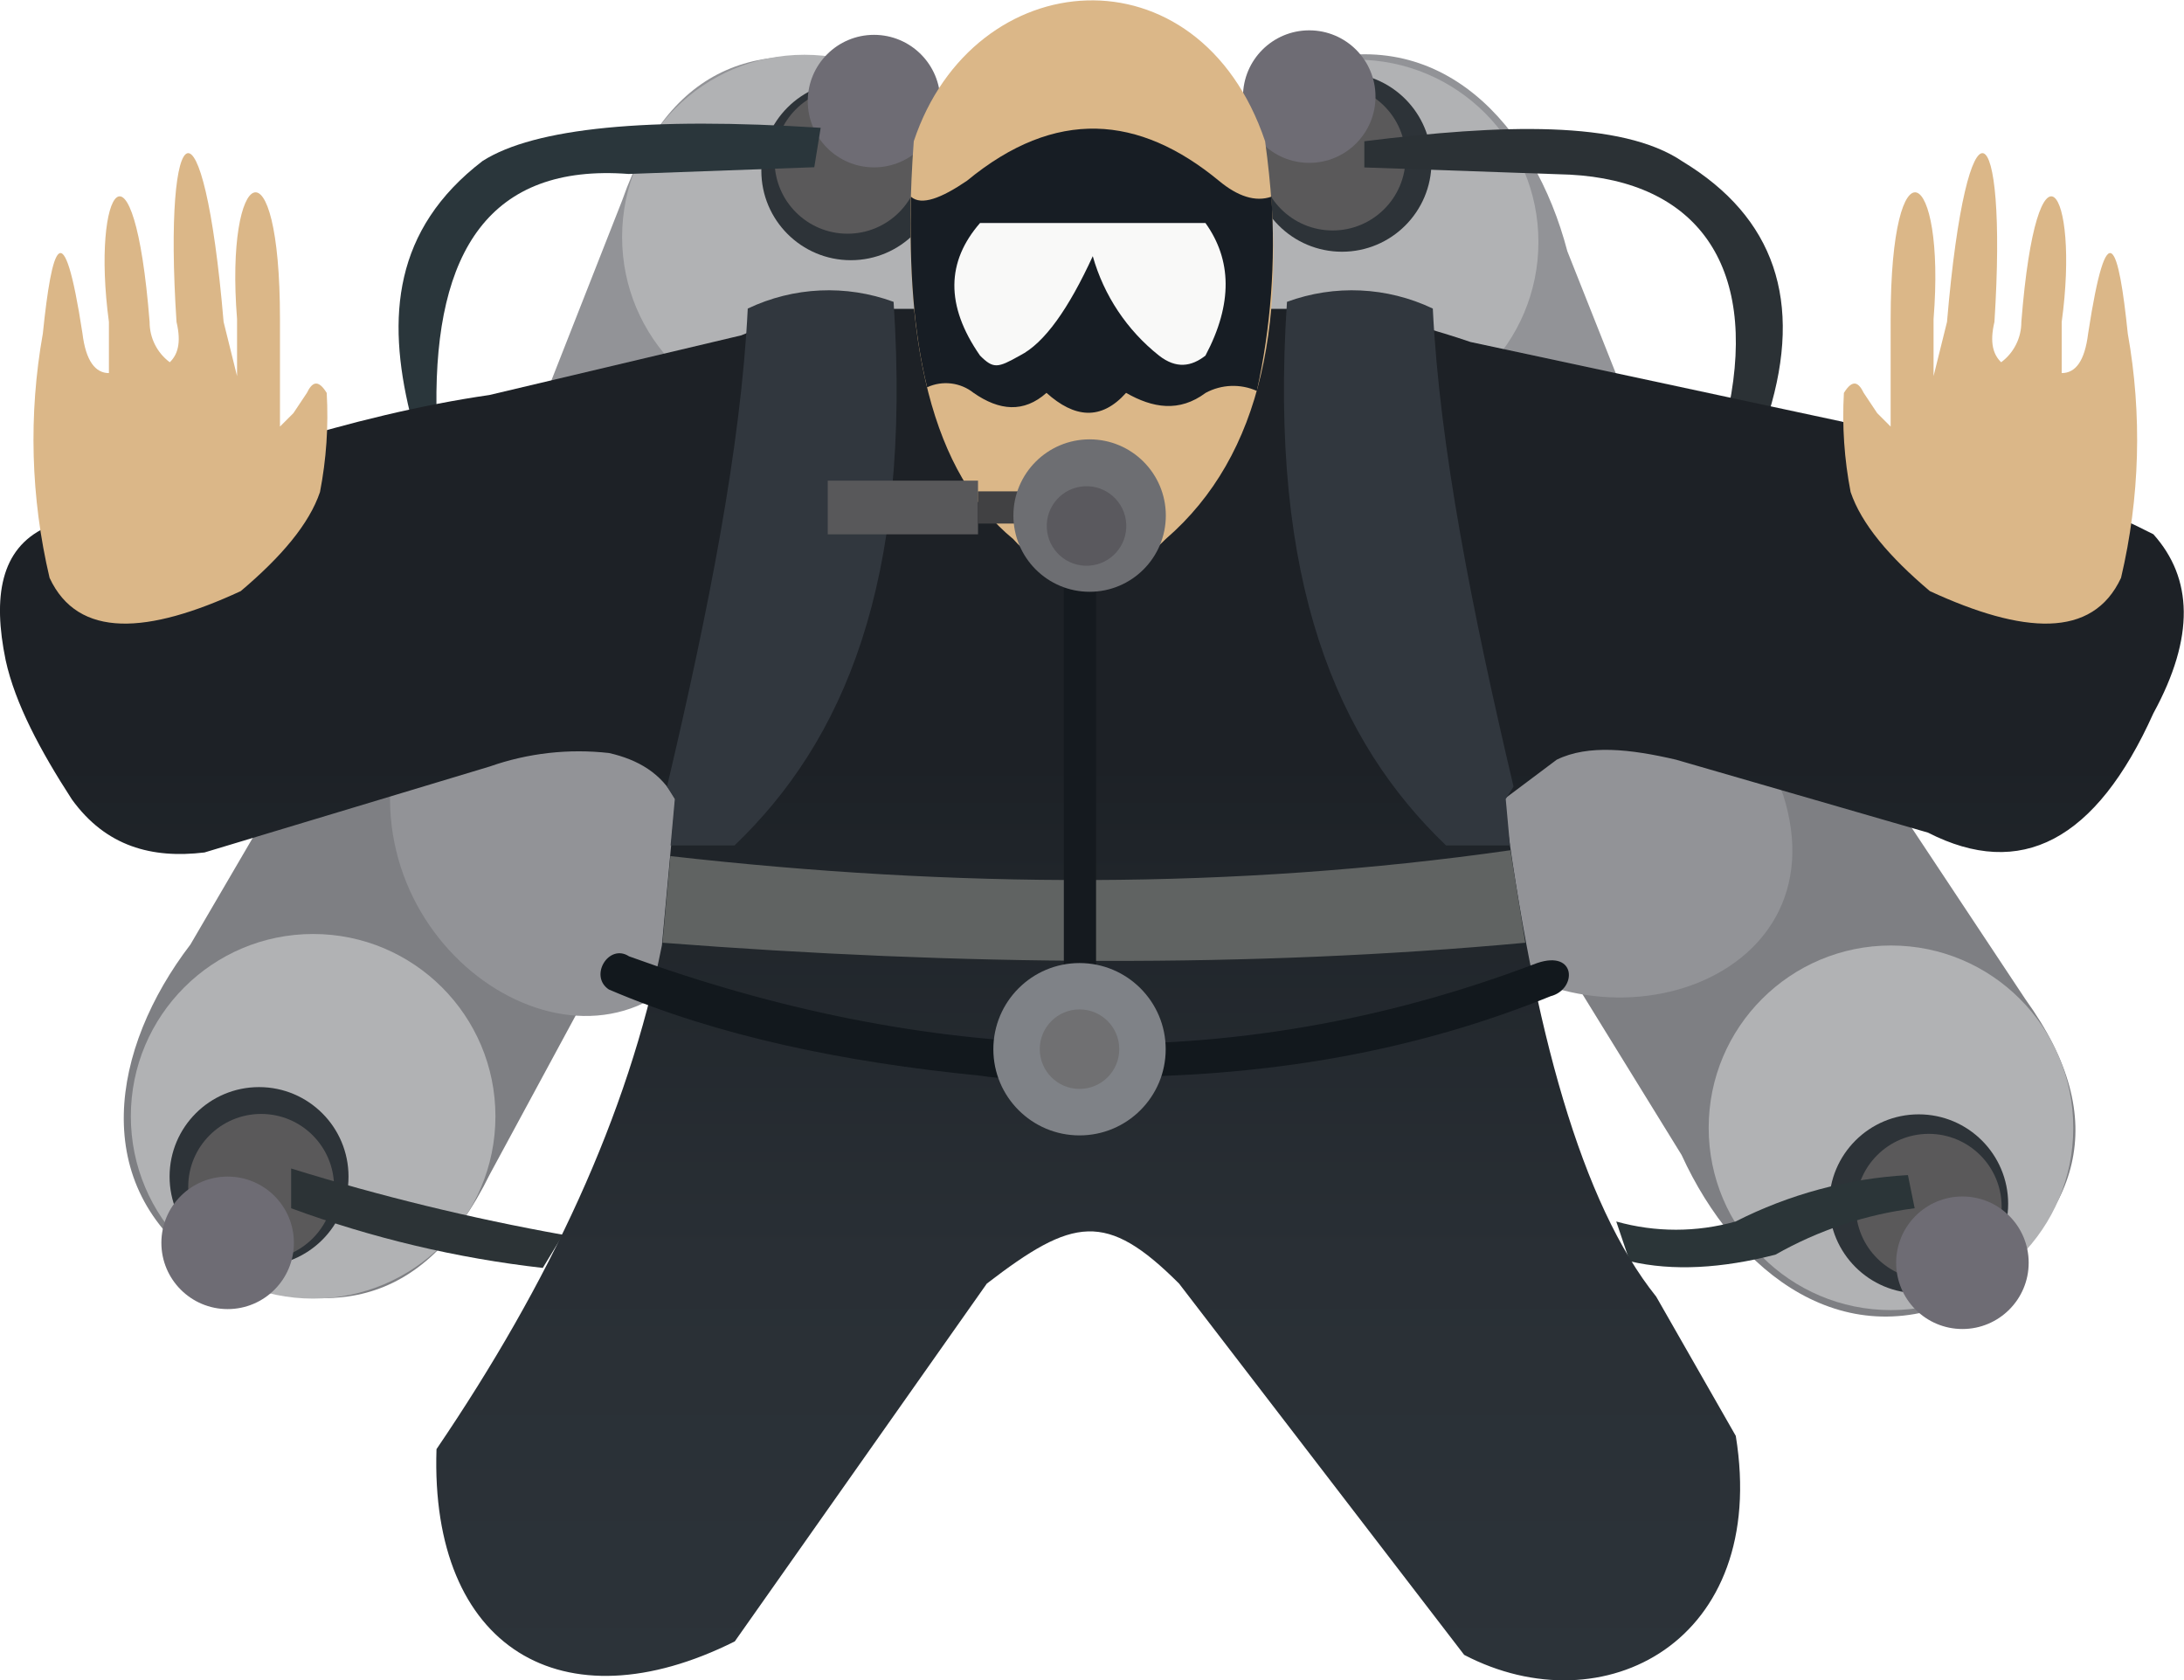 <?xml version="1.0" encoding="utf-8"?>
<!-- Generator: Adobe Illustrator 23.0.0, SVG Export Plug-In . SVG Version: 6.00 Build 0)  -->
<svg version="1.1" id="Layer_1" xmlns="http://www.w3.org/2000/svg" xmlns:xlink="http://www.w3.org/1999/xlink" x="0px" y="0px"
	 viewBox="0 0 324.67 249.77" style="enable-background:new 0 0 324.67 249.77;" xml:space="preserve">
<style type="text/css">
	.st0{fill:#7E7F83;}
	.st1{fill:#B1B2B4;}
	.st2{fill:#2D3338;}
	.st3{fill:#5A595A;}
	.st4{fill:#6E6C74;}
	.st5{fill:#929397;}
	.st6{fill:#2C3336;}
	.st7{fill:#2B3538;}
	.st8{fill:#2A363B;}
	.st9{fill:#2B3135;}
	.st10{fill:url(#SVGID_1_);}
	.st11{fill:#31373E;}
	.st12{fill:#606362;}
	.st13{fill:#DBB788;}
	.st14{fill:#171D24;}
	.st15{fill:#F9F9F8;}
	.st16{fill:#151A1F;}
	.st17{fill:#12181D;}
	.st18{fill:#7F8287;}
	.st19{fill:#707072;}
	.st20{fill:#58585A;}
	.st21{fill:#414143;}
	.st22{fill:#6D6E72;}
	.st23{fill:#5A595E;}
</style>
<title>deepScubaDiver</title>
<g id="deep_scuba_diver">
	<g>
		<g id="scuba_tank_bottom_left">
			<path class="st0" d="M117.62,91.69C122,63.44,89.09,40.57,72.18,65.32L28.31,140.4C16.5,155.84,13,176.27,30.43,188.3
				c17.54,8.3,32.42,6.57,42.37-13.71L117.62,91.69z"/>
			<circle class="st1" cx="46.55" cy="165.94" r="27.1"/>
			<circle class="st2" cx="38.51" cy="174.9" r="13.3"/>
			<circle class="st3" cx="38.82" cy="176.43" r="10.84"/>
			<circle class="st4" cx="33.84" cy="184.75" r="9.85"/>
		</g>
		<g id="scuba_tank_top_left">
			<path class="st5" d="M58,117.52c-1,28.58,34.49,47.3,48.29,20.7l34.48-79.82c9.85-16.75,10.84-37.45-7.88-47.3
				C114.48,5,99.92,8.49,92.48,29.82L58,117.52z"/>
			<g id="Layer_3">
				<circle class="st1" cx="119.58" cy="35.24" r="27.1"/>
			</g>
			<g id="Layer_4">
				<circle class="st2" cx="126.48" cy="25.38" r="13.3"/>
			</g>
			<g id="Layer_5">
				<circle class="st3" cx="125.99" cy="23.9" r="10.84"/>
			</g>
			<g id="Layer_6">
				<circle class="st4" cx="129.93" cy="15.03" r="9.85"/>
			</g>
		</g>
		<g id="scuba_tank_bottom_right">
			<path class="st0" d="M249,70c-22.85-17.2-58.53,1.14-44.64,27.7l45.63,74c8.08,17.68,24.47,30.35,43.27,20.66
				c15.57-11.58,21.05-25.52,7.82-43.84L249,70z"/>
			<circle class="st1" cx="281.11" cy="167.65" r="27.1"/>
			<circle class="st2" cx="285.23" cy="178.95" r="13.3"/>
			<circle class="st3" cx="286.72" cy="179.39" r="10.84"/>
			<circle class="st4" cx="291.73" cy="187.71" r="9.85"/>
		</g>
		<g id="scuba_tank_top_right">
			<path class="st5" d="M216.32,137.7c19.52,20.89,57.85,9,48.76-19.54L233,37.35c-4.93-18.81-18.88-34.13-39.09-27.85
				c-17.34,8.7-25.15,21.48-15.3,41.82L216.32,137.7z"/>
			<circle class="st1" cx="201.6" cy="35.97" r="27.1"/>
			<circle class="st2" cx="199.5" cy="24.12" r="13.3"/>
			<circle class="st3" cx="198.11" cy="23.42" r="10.84"/>
			<circle class="st4" cx="194.63" cy="14.36" r="9.85"/>
		</g>
		<g id="oxygen_lines">
			<path class="st6" d="M43.28,179.61v-5.91c13.25,4.11,26.75,7.4,40.41,9.85l-3,4.93C67.91,187.03,55.35,184.05,43.28,179.61z"/>
			<path class="st7" d="M242.27,187.49l-2-5.91c5.8,1.63,11.94,1.63,17.74,0c7.97-4.05,16.69-6.4,25.62-6.9l1,4.93
				c-7.28,0.93-14.31,3.27-20.7,6.9C256,188.54,248.73,189,242.27,187.49z"/>
			<path class="st8" d="M60.94,61.35l3.94-1c-0.24-22.94,7.89-36.07,28.58-34.49l27.59-1L122,19c-25.65-1.65-42.52,0-50.26,4.93
				C58.46,34.11,57.51,47.22,60.94,61.35z"/>
			<path class="st9" d="M202.82,24.89V21c20.34-2.53,38.22-3.17,47.3,3c13.71,8.3,17.92,20.81,12.81,37.45l-5.91-1
				c4.27-21.19-4.93-33.51-23.65-34.49L202.82,24.89z"/>
		</g>
		<g id="body">
			
				<linearGradient id="SVGID_1_" gradientUnits="userSpaceOnUse" x1="-214.684" y1="16755.717" x2="-214.684" y2="16959.623" gradientTransform="matrix(1 0 0 -1 377 17005.5)">
				<stop  offset="0" style="stop-color:#2C3339"/>
				<stop  offset="0.31" style="stop-color:#292F35"/>
				<stop  offset="0.61" style="stop-color:#1F2429"/>
				<stop  offset="0.67" style="stop-color:#1D2126"/>
			</linearGradient>
			<path class="st10" d="M64.89,215.42c16.74-24.64,28.48-49.57,33.51-74.9l2-21.68c-2.07-3.91-5.57-5.92-9.85-6.9
				c-5.99-0.68-12.05,0-17.74,2L30.4,126.72c-7.81,0.94-14.65-0.88-19.71-7.88C6,111.6,2.25,104.59,0.84,98.14
				c-1.94-9.42-0.76-16.57,5.91-19.71c23.44-9.38,45.88-16.8,66-19.71l37.45-8.87c7-3,14.61-4,22.67-3.94H192
				c7.29-0.29,16.18,1.38,26.61,4.93l55.19,11.83c18.11,5.08,34.2,10.54,46.32,16.75c5.83,6.51,6.21,15.23,0,26.61
				c-8.54,19-19.74,24.78-33.51,17.74l-37.45-10.84c-6.77-1.58-13.07-2.29-17.74,0l-7.88,5.91c4.43,34.25,11.6,60.1,22.67,73.91
				l11.83,20.7C263,244,238.36,256.81,217.66,246l-42.38-55.19c-10.84-10.84-15.77-9.85-28.58,0L109.23,244
				C83.61,256.81,63.9,245,64.89,215.42z"/>
		</g>
		<g id="vest">
			<path class="st11" d="M99.16,116.93c6.13-26,11-50.51,12-71.06c6.8-3.24,14.61-3.6,21.68-1c2.78,41.87-7.55,65.39-23.65,80.81
				h-9.5l0.63-6.9L99.16,116.93z"/>
			<path class="st11" d="M225,116.93c-6.13-26-11-50.51-12-71.06c-6.8-3.24-14.61-3.6-21.68-1c-2.78,41.87,7.55,65.39,23.65,80.81
				h9.5l-0.63-6.9L225,116.93z"/>
			<path id="belt" class="st12" d="M98.49,140.14l1.17-12.88c42.14,4.78,83.82,5,124.87-0.87l2.22,13.75
				C185.91,143.91,143,143.57,98.49,140.14z"/>
		</g>
		<g id="head">
			<path class="st13" d="M135.84,21c8.87-26.63,42.38-29.2,52.23,0c3.57,26.09-0.28,46.61-14.78,59.13
				c-7.57,7.63-15.13,8.31-22.67,0C138.9,70.51,133.61,51.32,135.84,21z"/>
			<g id="mask">
				<path class="st14" d="M189,29.24c0.65,9.68-0.08,19.4-2.16,28.87c-2.44-1.09-5.26-0.98-7.61,0.29c-3.93,2.93-7.87,2.26-11.83,0
					c-3.72,4.16-7.68,3.73-11.83,0c-3.38,3-7,2.67-10.84,0c-1.96-1.56-4.63-1.88-6.9-0.83c-2-8.11-2.68-17.7-2.4-28.32
					c1.55,1.35,4.5,0.22,8.32-2.38c13.18-10.87,25.59-9.78,37.45,0C184,29.2,186.63,30.06,189,29.24z"/>
				<path class="st15" d="M162.45,38.08c1.65,5.84,5.09,11.01,9.85,14.78c2.56,2,4.81,1.64,6.9,0c4.11-7.76,3.89-14.27,0-19.71
					h-33.51c-4.95,5.69-5.22,12.2,0,19.71c2,2,2.63,1.85,5.91,0C155.29,51,158.89,45.83,162.45,38.08z"/>
			</g>
		</g>
		<g id="regulator">
			<g id="Layer_18">
				<rect x="158.15" y="87.4" class="st16" width="4.79" height="73.39"/>
			</g>
			<g id="Layer_19">
				<path class="st17" d="M145.7,159.9c-20.2-2-38.91-5.84-55.19-12.81c-3-2,0-6.9,3-4.93c43.36,15.77,88.88,18.58,135,1
					c5.91-2,5.91,3.94,2,4.93c-17.21,7-36.2,11-57.16,11.83C162.27,160.63,152.34,160.92,145.7,159.9z"/>
			</g>
			<g id="Layer_20">
				<circle class="st18" cx="160.48" cy="155.97" r="12.81"/>
			</g>
			<g id="Layer_21">
				<circle class="st19" cx="160.48" cy="155.96" r="5.91"/>
			</g>
			<g id="Layer_17">
				<rect x="123.05" y="71.45" class="st20" width="22.34" height="7.98"/>
			</g>
			<g id="Layer_16">
				<rect x="145.38" y="73.04" class="st21" width="6.38" height="4.79"/>
			</g>
			<circle class="st22" cx="161.98" cy="76.64" r="11.33"/>
			<g id="Layer_15">
				
					<ellipse transform="matrix(0.999 -0.055 0.055 0.999 -4.072 9.048)" class="st23" cx="161.46" cy="78.1" rx="5.91" ry="5.91"/>
			</g>
		</g>
		<g id="hands">
			<path id="right_hand" class="st13" d="M286.89,87.87c-6.06-5.12-10.18-10-11.78-14.73c-0.94-4.85-1.28-9.8-1-14.73
				c1.35-2.19,2.22-1.5,2.95,0c0.68,1,1.33,2,2,3l2,2V47.43c0-27.35,8.21-22.79,6.38,0v8.48l2-8.06c3-35.33,9.07-31.51,7.05,0
				c-0.76,3.21-0.12,4.91,1,6c1.9-1.41,3.01-3.64,3-6c2.33-29.42,8.73-19.9,6,0v7.61c2.05,0,3.43-1.78,3.93-5.89
				c2.87-18.68,4.56-12.94,5.89,0c2.15,12.05,1.81,24.41-1,36.33C311.07,95,300.73,94.26,286.89,87.87z"/>
			<path id="left_hand" class="st13" d="M35.79,87.87c6.06-5.12,10.18-10,11.78-14.73c0.94-4.85,1.28-9.8,1-14.73
				c-1.35-2.19-2.22-1.5-2.95,0c-0.68,1-1.33,2-2,3l-2,2V47.43c0-27.35-8.21-22.79-6.38,0v8.48l-2-8.06c-3-35.33-9.07-31.51-7,0
				c0.76,3.21,0.12,4.91-1,6c-1.9-1.41-3.01-3.64-3-6c-2.33-29.42-8.73-19.9-6.05,0v7.61c-2,0-3.43-1.78-3.93-5.89
				c-2.87-18.68-4.56-12.94-5.89,0c-2.15,12.05-1.81,24.41,1,36.33C11.61,95,22,94.26,35.79,87.87z"/>
		</g>
	</g>
</g>
</svg>
